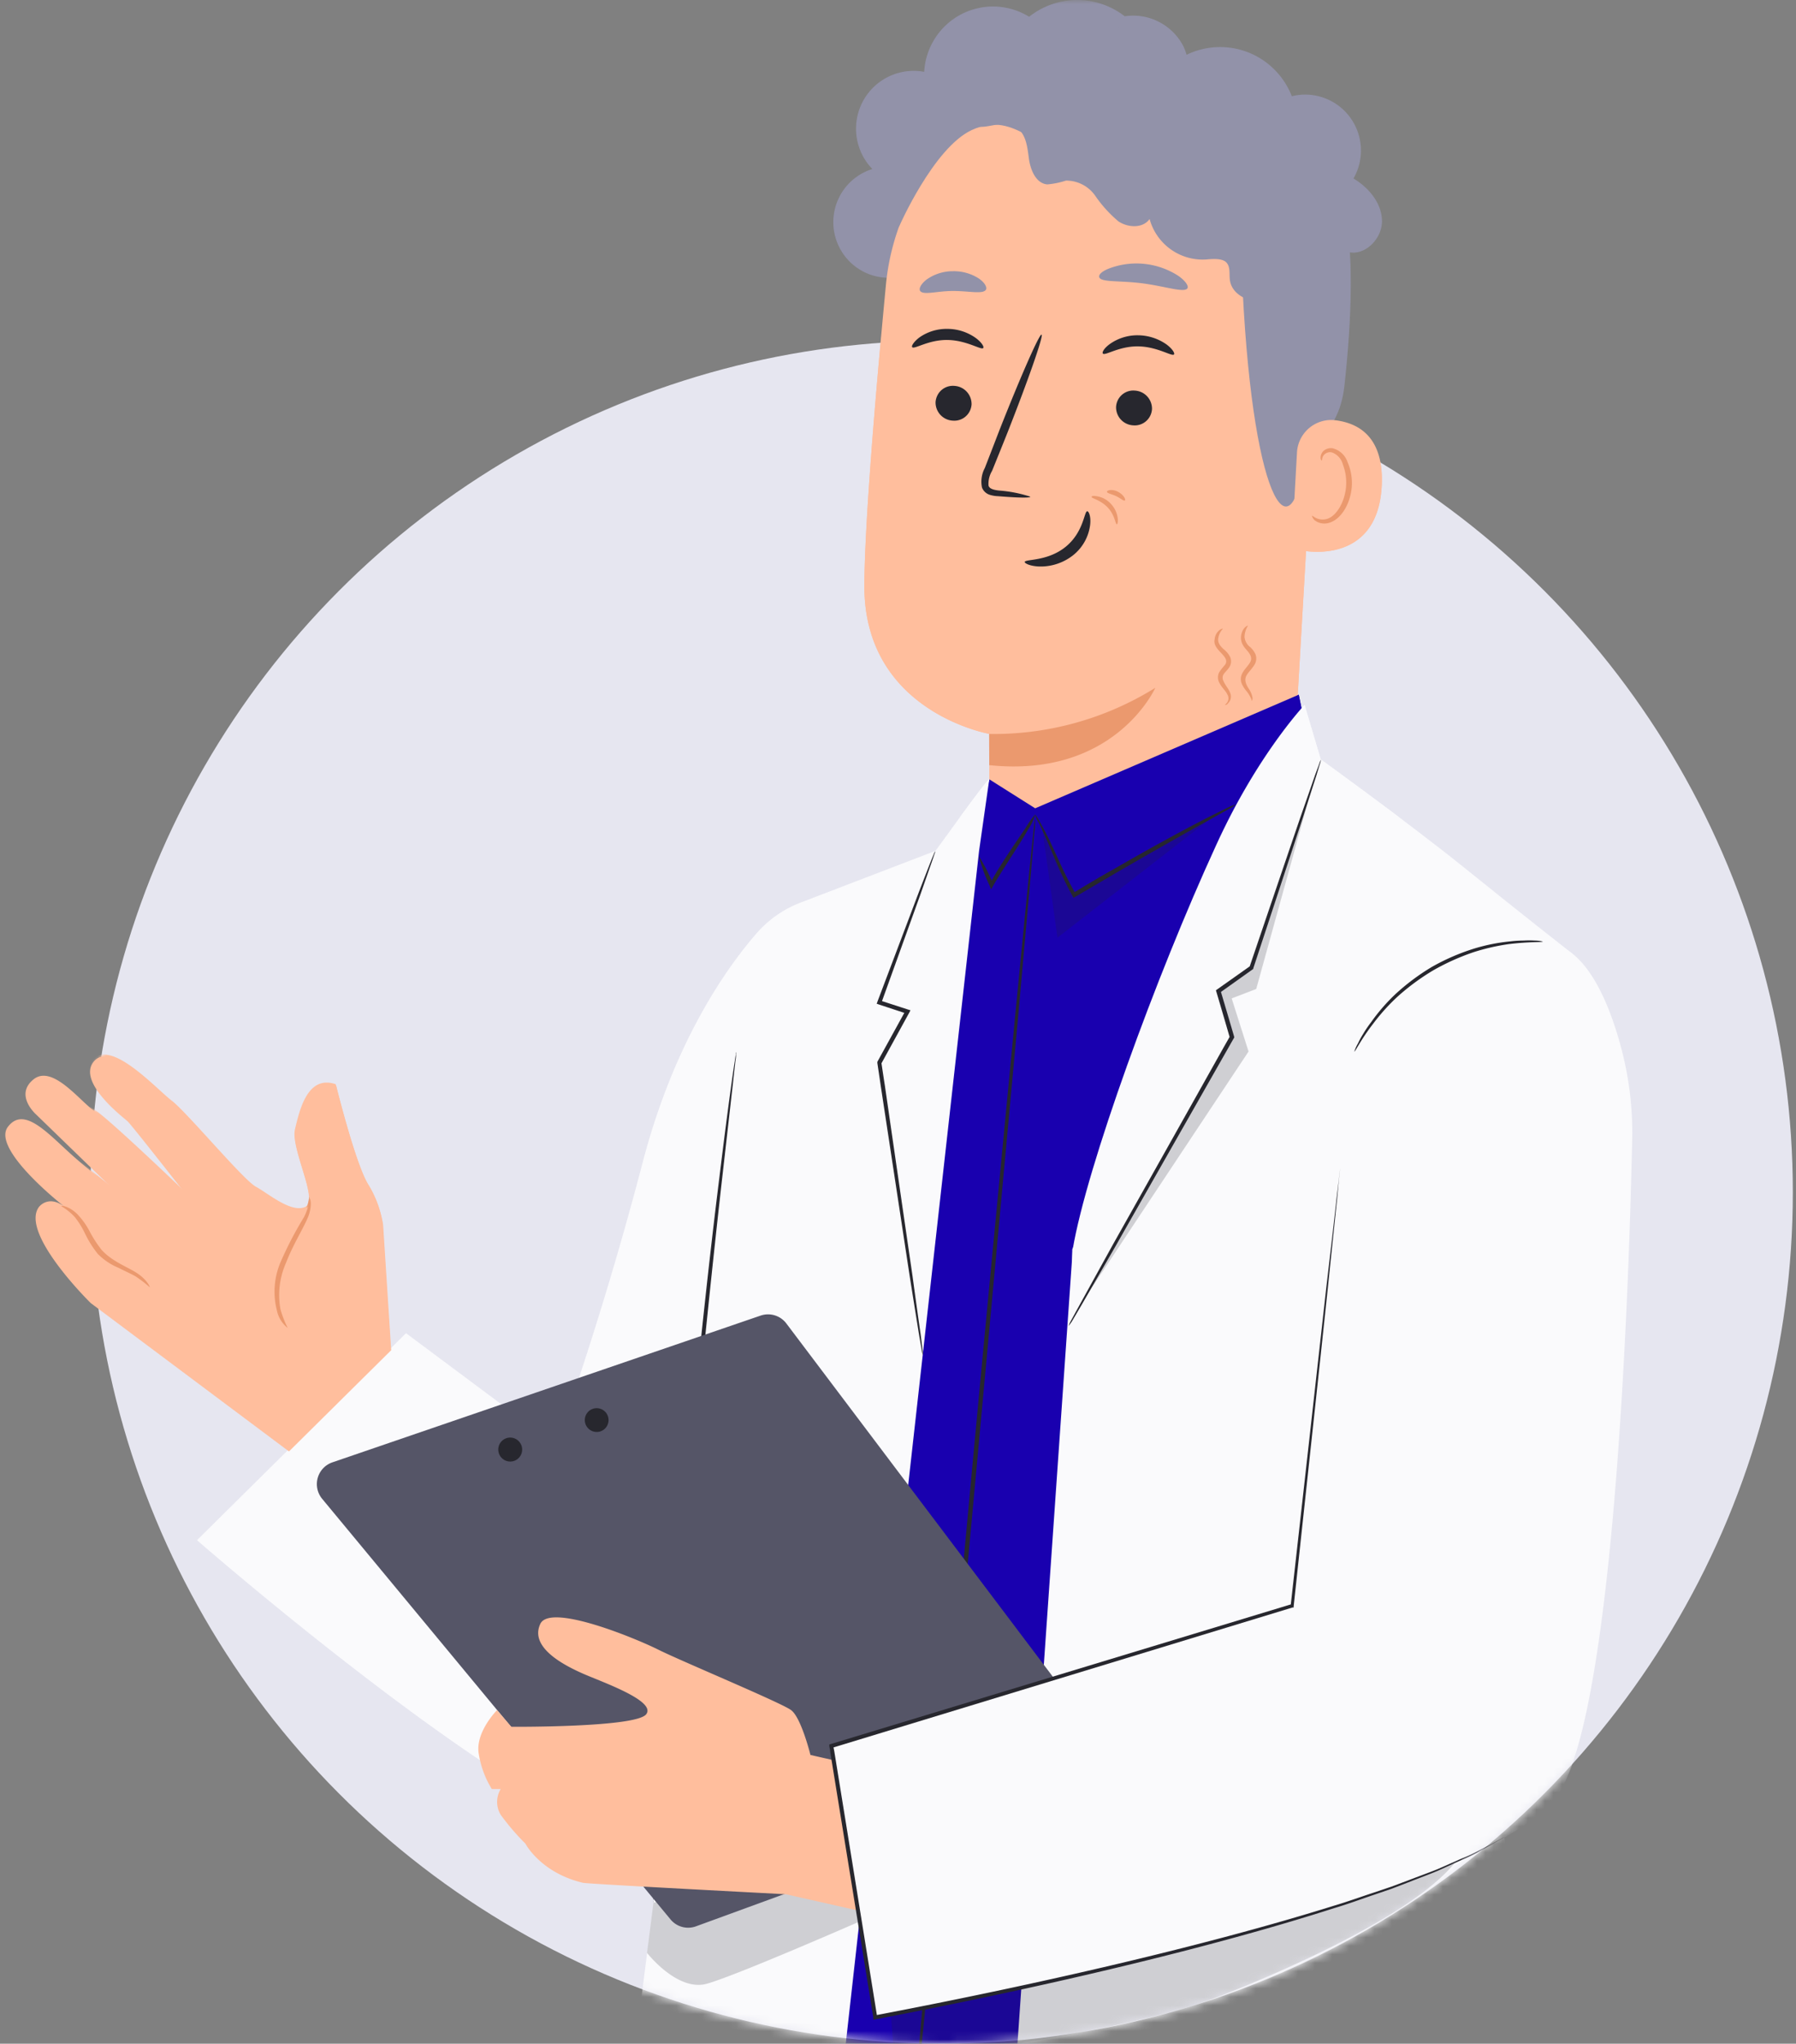<svg xmlns="http://www.w3.org/2000/svg" width="211" height="240" fill="none" viewBox="0 0 211 240"><rect x="0" y="0" width="211" height="240" fill="#808080" stroke="none"/><g clip-path="url(#medic-explaining_svg__a)"><circle cx="110.627" cy="140" r="100" fill="#E6E6F0"/><mask id="medic-explaining_svg__b" width="201" height="200" x="10" y="40" maskUnits="userSpaceOnUse" style="mask-type:alpha"><circle cx="110.627" cy="140" r="100" fill="#fff"/></mask><g mask="url(#medic-explaining_svg__b)"><path fill="#FFBE9D" d="M104.081 33.448a27.76 27.76 0 0 1 9.071-18.01 27.6 27.6 0 0 1 18.841-7.078h1.432c15.411 1.122 23.074 14.884 21.519 30.31l-2.978 51.508-.171 2.501-35.717 6.657.238-13.134s-14.805-2.53-14.767-17.404c.029-7.18 1.262-21.969 2.532-35.35"/><path fill="#EB996E" d="M116.211 86.193a35.96 35.96 0 0 0 19.518-5.421s-4.742 10.633-19.508 9.082z"/><path fill="#27272E" d="M109.914 47.22c-.013.553.19 1.09.565 1.497s.894.65 1.446.68a2.03 2.03 0 0 0 2.007-1.12 2.1 2.1 0 0 0 .212-.782 2.14 2.14 0 0 0-2.011-2.178 2.03 2.03 0 0 0-2.007 1.12 2.1 2.1 0 0 0-.212.782m-2.74-6.448c.256.285 1.896-.884 4.153-.846 2.258.038 3.936 1.208 4.183.95.123-.123-.133-.627-.854-1.169a5.75 5.75 0 0 0-3.347-1.084 5.54 5.54 0 0 0-3.31 1.017c-.664.514-.958 1.009-.825 1.132m23.946 6.999a2.13 2.13 0 0 0 .562 1.501c.376.407.896.65 1.449.678a2.03 2.03 0 0 0 2.001-1.121c.121-.244.192-.51.209-.781a2.124 2.124 0 0 0-2.011-2.178 2.03 2.03 0 0 0-2.001 1.12c-.121.244-.192.51-.209.782m-1.546-6.248c.256.285 1.897-.885 4.154-.847s3.936 1.208 4.192.951c.123-.123-.142-.628-.863-1.17a5.9 5.9 0 0 0-3.348-1.084 5.6 5.6 0 0 0-3.31 1.018c-.711.513-.957 1.008-.825 1.132m-8.526 16.804a15.6 15.6 0 0 0-3.689-.722c-.579-.067-1.129-.19-1.223-.59a2.94 2.94 0 0 1 .417-1.721c.569-1.408 1.157-2.853 1.783-4.423 2.485-6.296 4.287-11.47 4.03-11.574s-2.465 4.927-4.95 11.222a1081 1081 0 0 1-1.717 4.442 3.4 3.4 0 0 0-.332 2.292 1.45 1.45 0 0 0 .949.866c.308.092.627.143.948.151 2.343.19 3.775.22 3.784.057m6.686 1.713c-.37 0-.408 2.453-2.551 4.184-2.143 1.73-4.742 1.417-4.799 1.769 0 .152.579.485 1.698.532a6.15 6.15 0 0 0 4.002-1.331 5.4 5.4 0 0 0 1.982-3.51c.133-1.036-.161-1.654-.332-1.645"/><path fill="#E6E6F0" d="M105.608 26.648s4.05-9.263 8.536-11.365c5.463-2.558 7.71 3.453 12.898 2.074s10.432-3.804 15.62.266c5.69 4.46 2.969 7.504 3.225 14.104 1.062 26.781 5.823 34.418 7.397 21.874.171-1.38 4.012-2.416 4.657-8.246.844-7.551 1.271-16.738-.332-22.13-1.356-4.546-3.889-7.713-8.45-11.223-7.199-5.544-17.204-5.81-24.014-5.22s-19.982 8.197-19.537 19.866"/><path fill="#FFBE9D" d="M152.373 53.144a4.024 4.024 0 0 1 4.401-3.804c2.769.304 5.823 1.902 5.558 7.656-.475 10.157-10.556 7.608-10.556 7.294 0-.313.36-6.914.597-11.146"/><path fill="#EB996E" d="M154.157 60.553s.17.133.464.285c.413.195.884.226 1.319.086 1.09-.343 2.067-2.007 2.2-3.804a5.9 5.9 0 0 0-.37-2.559 2.04 2.04 0 0 0-1.271-1.426.944.944 0 0 0-1.062.437c-.152.276-.095.485-.152.504s-.208-.18-.104-.599c.066-.25.217-.468.427-.618.277-.19.616-.269.948-.219a2.51 2.51 0 0 1 1.774 1.664 6.1 6.1 0 0 1 .483 2.854c-.161 2.044-1.299 3.918-2.778 4.27a1.9 1.9 0 0 1-1.603-.343c-.266-.285-.313-.513-.275-.532m-22.951 1.017c-.171 0-.219-1.074-1.063-1.968s-1.896-1.075-1.896-1.236.284-.153.749-.067a2.84 2.84 0 0 1 1.546.903 3 3 0 0 1 .768 1.627c.066.466-.038.751-.104.742m.938-2.797c-.142.086-.502-.275-1.043-.523-.54-.247-1.034-.323-1.053-.494s.598-.38 1.309 0 .93.95.787 1.017m11.77 23.966s.142-.066.266-.256a.88.88 0 0 0 0-.951c-.152-.38-.607-.733-.949-1.389a1.32 1.32 0 0 1 0-1.189q.299-.453.664-.855c.787-1.009-1.498-1.722-1.195-3.015a1.55 1.55 0 0 1 .56-1.084c.227-.172.388-.19.407-.162-.322.347-.52.792-.559 1.265 0 .428.246.79.74 1.208.281.231.51.52.673.846a1.26 1.26 0 0 1-.152 1.274c-.246.343-.512.561-.645.8a.79.79 0 0 0 0 .713c.19.494.636.95.806 1.436a1.08 1.08 0 0 1-.256 1.208c-.18.256-.369.18-.36.152m3.139-.438s0-.152-.123-.37a3.7 3.7 0 0 0-.559-.857 4.3 4.3 0 0 1-.427-.656c-.15-.293-.2-.627-.142-.951.18-.732.787-1.18 1.071-1.702.285-.523 0-.951-.389-1.408a3.3 3.3 0 0 1-.54-.751 1.9 1.9 0 0 1-.152-.828c.104-1.065.816-1.37.816-1.293a2.66 2.66 0 0 0-.399 1.293 1.72 1.72 0 0 0 .664 1.208c.263.237.476.525.626.847a1.4 1.4 0 0 1-.114 1.217c-.407.666-.948 1.075-1.052 1.55s.161.951.379 1.284c.219.313.368.67.436 1.046.019.238-.066.38-.095.371"/><path fill="#FFBE9D" d="M39.44 127.325s2.266 9.187 3.793 11.708a12.3 12.3 0 0 1 1.716 4.622l.949 14.712-12.007 11.888L10.6 152.832s-8.346-8.179-6.09-11.279c0 0 1.11-1.512 3.055 0 0 0-8.707-6.762-6.696-9.415 2.01-2.654 5.017 1.188 8.166 3.87s4.182 3.434 4.182 3.434l-9.057-8.778s-2.551-2.264-.285-4.099 5.615 2.767 7.199 3.728c1.584.96 10.499 9.51 10.499 9.51s-6.175-7.884-6.64-8.312-6.031-4.632-3.945-7.057c2.087-2.425 7.417 3.472 9.18 4.813 1.765 1.34 8.394 9.291 9.874 10.1s4.153 3.128 5.804 2.387c1.65-.742-1.726-6.895-1.195-9.111s1.46-6.439 4.79-5.298"/><path fill="#EB996E" d="M33.74 155.752a12.6 12.6 0 0 1-.845-2.168 9.3 9.3 0 0 1 .645-5.469c.797-2.073 1.897-3.804 2.494-5.164.26-.548.401-1.144.418-1.75 0-.428-.105-.656-.133-.647a6.4 6.4 0 0 1-.683 2.216 42 42 0 0 0-2.674 5.117 8.83 8.83 0 0 0-.494 5.801 3.5 3.5 0 0 0 1.271 2.064m-16.217-4.784c.066 0-.294-.856-1.432-1.617-1.139-.76-2.902-1.35-4.183-2.729a14 14 0 0 1-1.489-2.311 9 9 0 0 0-1.375-1.902c-.948-.951-1.897-1.065-1.897-.951a7 7 0 0 1 1.556 1.246c.47.586.87 1.224 1.195 1.902.413.871.925 1.691 1.527 2.444a7.3 7.3 0 0 0 2.399 1.626c.778.39 1.48.704 2.039 1.018q.876.576 1.66 1.274"/><path fill="#1900AF" d="m116.24 91.528 5.377 3.395 30.965-13.343 1.404 6.867-28.016 58.261-1.669 111.1-30.32-2.492 18.74-150.045z"/><path fill="#27272E" d="M145.213 94.467a6 6 0 0 1-1.081.666l-3.025 1.693a664 664 0 0 0-9.92 5.639l-4.866 2.853-.208.114-.105-.199c-1.517-2.73-2.399-5.221-3.177-6.905-.379-.856-.683-1.522-.948-1.978a2.8 2.8 0 0 1-.304-.723q.26.298.446.647a36 36 0 0 1 1.024 1.902c.854 1.664 1.802 4.137 3.32 6.79l-.323-.076c1.489-.903 3.13-1.902 4.856-2.853 3.86-2.235 7.407-4.175 10.006-5.525a100 100 0 0 1 3.101-1.55 6.3 6.3 0 0 1 1.204-.495"/><path fill="#FAFAFC" d="m109.905 99.917-15.848 6.077a13.06 13.06 0 0 0-5.216 3.661c-3.452 3.975-9.57 12.563-13.278 26.629-4.96 19.021-10.252 33.401-10.252 33.401L47.7 156.56l-24.554 24.309s41.33 36.082 54.456 35.921l-8.895 70.653h25.35l20.969-187.526 1.195-8.389c-.417.171-5.093 6.743-6.316 8.388"/><path fill="#27272E" d="M86.47 123.54a.8.8 0 0 1 0 .257c0 .2 0 .447-.066.761-.076.704-.19 1.674-.323 2.91-.294 2.558-.702 6.201-1.214 10.68-1.024 9.026-2.333 21.503-3.632 35.303-1.3 13.799-2.37 26.296-3.149 35.35a2073 2073 0 0 1-.948 10.709c-.114 1.236-.209 2.206-.275 2.91 0 .314-.057.561-.085.761q.015.128 0 .257a1.2 1.2 0 0 1 0-.267v-.751c0-.713.104-1.683.18-2.92.19-2.577.455-6.229.778-10.728.692-9.063 1.707-21.569 3.006-35.369 1.3-13.799 2.665-26.277 3.793-35.293.55-4.508 1.025-8.15 1.376-10.67.17-1.227.313-2.197.417-2.854l.114-.751a1 1 0 0 1 .028-.295m75.805 70.9a34 34 0 0 0-5.188-3.49 34 34 0 0 0-5.918-2.007 5.3 5.3 0 0 1 1.897.133 16.6 16.6 0 0 1 8.004 3.966c.483.389.891.863 1.205 1.398"/><path fill="#FAFAFC" d="M184.704 111.976s-6.297-4.927-12.642-10.053-16.9-12.744-16.9-12.744l-1.897-6.4s-5.586 5.896-10.432 16.567c-7.037 15.331-15.174 37.699-16.806 47.362l-9.787 140.639h72.571l-16.881-99.973z"/><path fill="#27272E" d="M125.525 155.723q.144-.358.332-.694l1.043-1.902 3.888-7.047a18456 18456 0 0 0 13.012-23.158l.693-1.217v.19a853 853 0 0 0-1.594-5.44l-.047-.162.142-.104 3.889-2.749-.086.114c2.4-7.066 4.467-13.153 5.956-17.518.74-2.111 1.328-3.804 1.755-5.04.199-.552.36-.951.493-1.332q.076-.236.19-.456a2.7 2.7 0 0 1-.114.475c-.114.352-.247.809-.418 1.37a1234 1234 0 0 0-1.631 5.078l-5.785 17.576v.066l-.057.048-3.888 2.767.095-.266c.521 1.759 1.062 3.576 1.602 5.43v.105l-.057.086-.692 1.217c-5.112 8.997-9.749 17.119-13.135 23.091l-4.031 6.971-1.119 1.902a4.6 4.6 0 0 1-.436.599m-17.1 3.415a2.7 2.7 0 0 1-.142-.628c-.086-.476-.19-1.084-.323-1.845-.265-1.655-.635-3.956-1.081-6.771-.882-5.773-2.077-13.657-3.405-22.369q-.198-1.36-.398-2.682v-.152l3.301-5.992.132.333-3.291-1.084-.218-.076.076-.219 4.837-12.791a737 737 0 0 1 1.413-3.633c.152-.39.285-.704.389-.951q.062-.171.161-.324-.023.183-.095.352l-.322.951c-.323.904-.749 2.14-1.29 3.681l-4.628 12.848-.142-.294 3.291 1.065.275.085-.133.257-3.291 6.001v-.152c.133.884.265 1.778.408 2.682 1.261 8.711 2.409 16.605 3.253 22.387.388 2.854.701 5.136.948 6.791.095.77.171 1.379.228 1.902q.056.311.047.628m6.553-58.632a20 20 0 0 1 1.698 3.329h-.398c.417-.809.948-1.693 1.545-2.616 1.006-1.569 1.964-2.948 2.646-3.956.332-.573.716-1.115 1.148-1.617a6.1 6.1 0 0 1-.854 1.798c-.607 1.065-1.517 2.482-2.522 4.042-.598.951-1.138 1.788-1.575 2.558l-.227.399-.171-.418a21 21 0 0 1-1.29-3.519m-8.364 155.847a2 2 0 0 1 0-.419c0-.294.057-.694.095-1.217.085-1.094.218-2.663.388-4.669.361-4.08.882-9.948 1.527-17.176 1.338-14.523 3.187-34.542 5.236-56.654 2.048-22.111 3.992-42.14 5.377-56.653.702-7.228 1.28-13.086 1.679-17.166l.483-4.66c.057-.514.105-.952.142-1.208q.01-.213.067-.419v.419c0 .275 0 .703-.085 1.217-.095 1.094-.228 2.663-.399 4.67-.36 4.08-.882 9.947-1.527 17.175-1.337 14.523-3.186 34.552-5.225 56.673s-4.003 42.121-5.378 56.634c-.711 7.228-1.29 13.087-1.688 17.167-.209 2.006-.37 3.575-.484 4.66a41 41 0 0 1-.142 1.217 2 2 0 0 1-.066.409"/><path fill="#27272E" d="m154.479 91.224-6.895 24.917-2.883 1.103 1.982 6.239-19.764 29.768 17.782-31.451-1.593-5.44 3.879-2.758zm-32.056 5.916 1.812 12.972 17.602-13.686-15.629 8.693zM76.768 223.437l-.75 5.897s3.557 4.584 7.019 3.623c3.461-.96 17.943-7.304 17.943-7.304l-.218-2.216s-8.45-3.48-8.934-3.357c-.484.124-15.06 3.357-15.06 3.357m27.892 13.134.436 5.431s26.223-3.015 37.519-7.323c0 0 22.05-8.198 28.309-15.93a232 232 0 0 1-30.671 9.929z" opacity=".2"/><path fill="#555567" d="m125.269 198.996-32.872-43.558a2.695 2.695 0 0 0-3.016-.951l-50.33 17.242a2.7 2.7 0 0 0-1.723 1.823 2.71 2.71 0 0 0 .518 2.457l40.932 49.397a2.68 2.68 0 0 0 2.988.809l47.05-17.186a2.7 2.7 0 0 0 1.678-1.815 2.71 2.71 0 0 0-.493-2.426z"/><path fill="#27272E" d="M58.54 170.274a1.41 1.41 0 0 0 .905 1.269 1.402 1.402 0 0 0 1.88-1.077 1.41 1.41 0 0 0-1.41-1.647 1.4 1.4 0 0 0-.991.439 1.4 1.4 0 0 0-.384 1.016m10.167-3.452a1.4 1.4 0 0 0 1.717 1.302 1.396 1.396 0 0 0 .944-1.94 1.395 1.395 0 0 0-2.29-.371 1.4 1.4 0 0 0-.371 1.009"/><path fill="#FFBE9D" d="m97.85 206.69-2.636-.599s-1.08-4.385-2.276-5.269-12.974-5.783-15.573-7.085c-2.598-1.303-12.717-5.507-13.884-3.044-1.318 2.787 2.845 4.898 5.055 5.868s8.602 3.186 7.379 4.755c-1.224 1.57-15.839 1.465-15.839 1.465l-1.678-1.959s-2.59 2.596-2.153 5.135a11.2 11.2 0 0 0 1.536 4.137h1.044a2.93 2.93 0 0 0 0 3.025 28 28 0 0 0 2.902 3.385s1.764 3.415 6.771 4.603c.588.134 23.824 1.341 23.824 1.341l8.44 1.903z"/><path fill="#FAFAFC" d="M158.946 123.693c-.266.57-7.17 64.889-7.17 64.889l-54.134 16.453 5.169 31.888s73.121-13.134 80.67-26.886c6.42-11.697 7.957-61.437 8.27-76.083a38.5 38.5 0 0 0-1.205-10.575c-1.071-4.128-2.911-9.102-5.842-11.413-5.491-4.318-25.758 11.727-25.758 11.727"/><path fill="#27272E" d="M157.428 137.121s0 .323-.076.951-.151 1.56-.265 2.749c-.256 2.425-.626 5.953-1.091 10.461-.948 9.006-2.352 21.874-4.012 37.347v.143h-.132l-54.115 16.491.17-.276c0 .21.067.438.105.657 1.773 10.937 3.48 21.493 5.045 31.232l-.275-.2c22.022-4.194 40.781-8.769 53.916-12.877 1.641-.485 3.168-1.046 4.628-1.522l2.115-.713 1.963-.732c1.252-.485 2.428-.904 3.49-1.332l2.845-1.255a19 19 0 0 0 2.239-1.056l1.602-.846.949-.514.332-.161q-.15.11-.313.199l-.949.542-1.583.885q-1.08.62-2.229 1.093l-2.845 1.294c-1.062.447-2.239.875-3.49 1.369l-1.954.752-2.115.723c-1.451.485-2.978 1.065-4.628 1.55-13.078 4.203-31.885 8.844-53.916 13.067l-.237.048v-.238c-1.575-9.739-3.291-20.286-5.065-31.223 0-.228-.076-.456-.104-.656v-.219l.209-.057 54.134-16.424-.142.171c1.735-15.464 3.177-28.322 4.182-37.328.522-4.48.948-8.008 1.204-10.462.143-1.189.256-2.102.332-2.748s.076-.885.076-.885m23.824-26.553c0 .105-1.527 0-3.945.295a25 25 0 0 0-4.173.951 27 27 0 0 0-4.742 2.13 26.7 26.7 0 0 0-4.211 3.101 23.5 23.5 0 0 0-2.845 3.157c-1.48 1.902-2.134 3.338-2.22 3.291q.149-.502.418-.951.268-.577.607-1.113.431-.728.948-1.398a22 22 0 0 1 2.845-3.281 26 26 0 0 1 4.278-3.196 25.3 25.3 0 0 1 4.884-2.13 21.3 21.3 0 0 1 4.258-.865 14 14 0 0 1 1.669-.105q.63-.039 1.262 0 .49-.001.967.114"/></g><path fill="#FFBE9D" d="M39.5 127.517s2.266 9.187 3.793 11.708a12.3 12.3 0 0 1 1.717 4.622l.948 14.712-12.007 11.888-23.292-17.423s-8.346-8.179-6.089-11.279c0 0 1.11-1.512 3.054 0 0 0-8.706-6.762-6.696-9.415 2.011-2.654 5.017 1.188 8.166 3.87s4.182 3.434 4.182 3.434l-9.057-8.779s-2.55-2.263-.284-4.099c2.266-1.835 5.614 2.768 7.198 3.729 1.584.96 10.499 9.51 10.499 9.51s-6.174-7.884-6.639-8.312-6.032-4.632-3.945-7.057c2.086-2.425 7.416 3.471 9.18 4.812s8.393 9.292 9.873 10.1c1.48.809 4.154 3.129 5.804 2.388s-1.726-6.896-1.195-9.111 1.46-6.439 4.79-5.298"/><path fill="#EB996E" d="M33.8 155.944a12.5 12.5 0 0 1-.845-2.169 9.3 9.3 0 0 1 .645-5.468c.797-2.073 1.897-3.804 2.495-5.164.258-.548.4-1.144.417-1.75 0-.428-.104-.656-.133-.647a6.4 6.4 0 0 1-.683 2.216 42 42 0 0 0-2.674 5.117 8.83 8.83 0 0 0-.493 5.801c.164.818.614 1.55 1.27 2.064m-16.217-4.784c.066 0-.294-.856-1.432-1.617s-2.902-1.35-4.182-2.729a14 14 0 0 1-1.49-2.311 9 9 0 0 0-1.375-1.902c-.948-.951-1.896-1.065-1.896-.951a7 7 0 0 1 1.555 1.246c.47.585.87 1.224 1.195 1.902.413.871.926 1.691 1.527 2.444a7.3 7.3 0 0 0 2.4 1.626c.777.39 1.479.704 2.038 1.018q.877.576 1.66 1.274"/><mask id="medic-explaining_svg__c" width="86" height="97" x="94" y="0" maskUnits="userSpaceOnUse" style="mask-type:alpha"><path fill="#C4C4C4" d="M94.12 0h85.574v96.014H94.12z"/></mask><g mask="url(#medic-explaining_svg__c)"><path fill="#9292A9" d="M139.02 5.421a6.64 6.64 0 0 0-2.881-2.862 6.62 6.62 0 0 0-4.004-.647 9.096 9.096 0 0 0-11.229.057 8.085 8.085 0 0 0-11.051 2.52 8.13 8.13 0 0 0-1.278 3.947 6.75 6.75 0 0 0-4.169.556 6.78 6.78 0 0 0-3.038 2.917 6.81 6.81 0 0 0 1.118 7.94 6.52 6.52 0 0 0-3.675 2.905 6.55 6.55 0 0 0 1.726 8.587 6.5 6.5 0 0 0 4.51 1.251l32.634-19.553a6.67 6.67 0 0 0 1.337-7.618"/><path fill="#FFBE9D" d="M104.081 33.448a27.76 27.76 0 0 1 9.071-18.01 27.6 27.6 0 0 1 18.84-7.078h1.432c15.412 1.122 23.075 14.884 21.519 30.31l-2.978 51.508-.17 2.501-35.717 6.657.237-13.134s-14.804-2.53-14.766-17.404c.028-7.18 1.261-21.969 2.532-35.35"/><path fill="#EB996E" d="M116.211 86.193a35.96 35.96 0 0 0 19.518-5.421s-4.742 10.633-19.508 9.082z"/><path fill="#27272E" d="M109.914 47.22a2.13 2.13 0 0 0 2.011 2.177 2.03 2.03 0 0 0 2.007-1.12 2.1 2.1 0 0 0 .212-.782 2.15 2.15 0 0 0-.568-1.495 2.13 2.13 0 0 0-1.443-.683 2.03 2.03 0 0 0-2.007 1.12 2.1 2.1 0 0 0-.212.782m-2.741-6.448c.256.285 1.897-.884 4.154-.846s3.936 1.208 4.183.95c.123-.123-.133-.627-.854-1.169a5.75 5.75 0 0 0-3.348-1.084 5.55 5.55 0 0 0-3.31 1.017c-.663.514-.957 1.009-.825 1.132m23.947 6.999a2.12 2.12 0 0 0 2.01 2.179 2.02 2.02 0 0 0 1.506-.483 2.04 2.04 0 0 0 .704-1.42 2.13 2.13 0 0 0-2.01-2.177 2.025 2.025 0 0 0-2.002 1.12c-.121.244-.191.51-.208.782m-1.546-6.248c.256.285 1.897-.885 4.154-.847s3.936 1.208 4.192.951c.123-.123-.142-.628-.863-1.17a5.9 5.9 0 0 0-3.348-1.084 5.6 5.6 0 0 0-3.31 1.018c-.711.513-.958 1.008-.825 1.132m-8.526 16.804a15.6 15.6 0 0 0-3.689-.722c-.579-.067-1.129-.19-1.224-.59a2.94 2.94 0 0 1 .418-1.721c.569-1.408 1.157-2.853 1.783-4.423 2.484-6.296 4.286-11.47 4.03-11.574s-2.466 4.927-4.95 11.222a1247 1247 0 0 1-1.717 4.442 3.4 3.4 0 0 0-.332 2.292 1.44 1.44 0 0 0 .948.865q.464.14.949.152c2.342.19 3.774.22 3.784.057m6.686 1.713c-.37 0-.408 2.453-2.551 4.184-2.144 1.73-4.742 1.417-4.799 1.769 0 .152.578.485 1.697.532a6.16 6.16 0 0 0 4.003-1.331 5.4 5.4 0 0 0 1.982-3.51c.133-1.036-.161-1.654-.332-1.645"/><path fill="#9292A9" d="M129.147 32.564c.218.618 2.494.361 5.169.722 2.674.362 4.818 1.123 5.188.571.161-.266-.209-.856-1.072-1.464a9.06 9.06 0 0 0-7.891-.951c-1.024.342-1.527.817-1.394 1.122m-21.044 1.607c.398.523 1.972 0 3.859 0s3.481.4 3.86-.133c.162-.266-.075-.79-.768-1.294a5.4 5.4 0 0 0-3.129-.893 5.28 5.28 0 0 0-3.092.998c-.674.533-.901 1.065-.73 1.322"/><path fill="#9292A9" d="M105.608 26.648s4.05-9.263 8.536-11.365c5.462-2.558 7.71 3.453 12.898 2.074s10.432-3.804 15.62.266c5.69 4.46 2.968 7.504 3.224 14.104 1.063 26.781 5.823 34.418 7.398 21.874.171-1.38 4.012-2.416 4.656-8.246.844-7.551 1.271-16.738-.332-22.13-1.356-4.546-3.888-7.713-8.45-11.223-7.198-5.544-17.203-5.81-24.013-5.22-6.809.589-19.983 8.197-19.537 19.866"/><path fill="#FFBE9D" d="M152.373 53.144a4.04 4.04 0 0 1 2.798-3.633 4 4 0 0 1 1.603-.17c2.769.303 5.823 1.901 5.557 7.655-.474 10.157-10.555 7.608-10.555 7.294 0-.313.36-6.914.597-11.146"/><path fill="#EB996E" d="M154.156 60.553s.171.133.465.285c.413.195.884.226 1.318.086 1.091-.343 2.068-2.007 2.201-3.804a5.9 5.9 0 0 0-.37-2.559 2.06 2.06 0 0 0-1.271-1.426.95.95 0 0 0-1.062.437c-.152.276-.095.485-.152.504s-.209-.18-.104-.599c.065-.25.216-.468.427-.618.277-.19.616-.269.948-.219a2.5 2.5 0 0 1 1.773 1.664c.387.899.553 1.877.484 2.854-.161 2.044-1.299 3.918-2.779 4.27a1.89 1.89 0 0 1-1.602-.343c-.266-.285-.313-.513-.276-.532"/><path fill="#9292A9" d="M152.459 33.439a9.66 9.66 0 0 1-4.325 1.902c-1.583.133-3.385-.809-3.632-2.387-.114-.714.076-1.531-.379-2.083-.456-.552-1.575-.476-2.428-.4a6.46 6.46 0 0 1-4.162-1.195 6.5 6.5 0 0 1-2.477-3.56c-.768 1.113-2.523 1.037-3.651.286a15 15 0 0 1-2.722-2.996 4.15 4.15 0 0 0-3.452-1.797 9.6 9.6 0 0 1-2.21.446c-1.328-.133-1.963-1.712-2.143-3.033-.181-1.322-.313-2.854-1.432-3.614-1.12-.761-2.4-.324-3.623-.153s-2.846-.152-3.111-1.36a2.46 2.46 0 0 1 .484-1.835 6.54 6.54 0 0 1 7.786-2.378 8.93 8.93 0 0 1 2.905-4.29A8.89 8.89 0 0 1 137.37 7.79a9.03 9.03 0 0 1 8.11-2.007 9 9 0 0 1 3.817 1.987 9.1 9.1 0 0 1 2.47 3.53 6.54 6.54 0 0 1 6.805 2.43 6.58 6.58 0 0 1 .44 7.232c1.802 1.075 3.339 2.91 3.348 5.012.01 2.102-2.067 4.175-4.087 3.595.382.833.437 1.78.154 2.653a3.64 3.64 0 0 1-1.684 2.052 3.624 3.624 0 0 1-4.796-1.167"/><path fill="#EB996E" d="M131.205 61.57c-.17 0-.218-1.074-1.062-1.968s-1.897-1.075-1.897-1.236.285-.153.75-.067c.598.127 1.14.443 1.545.903.416.451.684 1.019.769 1.627.066.466-.038.751-.105.742m.939-2.797c-.142.086-.503-.275-1.043-.523-.541-.247-1.034-.323-1.053-.494s.598-.38 1.309 0 .929.95.787 1.017m11.77 23.966s.142-.066.265-.256a.87.87 0 0 0 0-.951c-.151-.38-.607-.733-.948-1.389a1.32 1.32 0 0 1 0-1.189q.299-.452.664-.855c.787-1.009-1.499-1.722-1.195-3.015a1.55 1.55 0 0 1 .559-1.084c.228-.172.389-.19.408-.162a2.1 2.1 0 0 0-.559 1.265c0 .428.246.79.739 1.208.282.231.511.52.674.846a1.26 1.26 0 0 1-.152 1.274c-.247.343-.512.561-.645.8a.79.79 0 0 0 0 .713c.19.494.636.95.806 1.436a1.085 1.085 0 0 1-.256 1.207c-.18.257-.37.181-.36.153m3.139-.438s0-.152-.123-.37a3.6 3.6 0 0 0-.56-.857 4.4 4.4 0 0 1-.426-.656c-.15-.293-.2-.627-.143-.951.181-.732.788-1.18 1.072-1.702.285-.523 0-.951-.389-1.408a3.3 3.3 0 0 1-.54-.751 1.9 1.9 0 0 1-.152-.828c.104-1.065.816-1.37.816-1.293a2.66 2.66 0 0 0-.399 1.293 1.7 1.7 0 0 0 .664 1.208c.263.237.476.525.626.847a1.4 1.4 0 0 1-.114 1.217c-.408.666-.948 1.075-1.052 1.55s.161.951.379 1.284c.219.313.368.67.436 1.046.019.238-.066.38-.095.371"/><path fill="#1900AF" d="m116.239 91.528 5.378 3.395 30.965-13.343 1.403 6.867-28.015 58.261-1.669 111.1-30.32-2.492 18.74-150.045z"/><path fill="#27272E" d="M145.213 94.467a6.2 6.2 0 0 1-1.081.666l-3.026 1.693a669 669 0 0 0-9.92 5.639l-4.865 2.853-.209.114-.104-.199c-1.517-2.73-2.399-5.221-3.177-6.905-.379-.856-.683-1.522-.948-1.978a2.7 2.7 0 0 1-.304-.723q.259.298.446.647c.256.437.616 1.094 1.024 1.902.854 1.664 1.802 4.137 3.319 6.79l-.322-.076c1.489-.903 3.13-1.902 4.856-2.853 3.86-2.235 7.407-4.175 10.005-5.525a100 100 0 0 1 3.102-1.55 6.3 6.3 0 0 1 1.204-.495"/><path fill="#FAFAFC" d="m109.904 99.917-15.847 6.077a13.06 13.06 0 0 0-5.216 3.661c-3.453 3.975-9.57 12.563-13.278 26.629-4.96 19.021-10.252 33.401-10.252 33.401L47.699 156.56l-24.553 24.309s41.33 36.082 54.456 35.921l-8.896 70.653h25.35l20.97-187.526 1.195-8.389c-.418.171-5.093 6.743-6.317 8.388m74.8 12.06s-6.297-4.927-12.642-10.053-16.9-12.744-16.9-12.744l-1.897-6.4s-5.586 5.896-10.432 16.567c-7.037 15.331-15.175 37.699-16.806 47.362l-9.787 140.639h72.571l-16.882-99.973z"/><path fill="#27272E" d="M125.525 155.723q.143-.358.332-.694l1.043-1.902 3.888-7.047a18456 18456 0 0 0 13.012-23.158l.692-1.217v.19a794 794 0 0 0-1.593-5.44l-.047-.162.142-.104 3.888-2.749-.085.114c2.4-7.066 4.467-13.153 5.956-17.518.74-2.111 1.328-3.804 1.755-5.04.199-.552.36-.951.493-1.332q.076-.236.189-.456a2.7 2.7 0 0 1-.113.475c-.114.352-.247.809-.418 1.37a1234 1234 0 0 0-1.631 5.078l-5.785 17.576v.066l-.057.048-3.888 2.767.094-.266c.522 1.759 1.063 3.576 1.603 5.43v.105l-.057.086-.692 1.217c-5.112 8.997-9.75 17.119-13.135 23.091l-4.031 6.971c-.465.79-.835 1.417-1.119 1.902a4.6 4.6 0 0 1-.436.599m-10.547-55.217a20 20 0 0 1 1.698 3.329h-.399c.418-.809.949-1.693 1.546-2.616 1.005-1.569 1.963-2.948 2.646-3.956.332-.573.716-1.115 1.148-1.617a6.2 6.2 0 0 1-.854 1.798c-.607 1.065-1.517 2.482-2.523 4.042-.597.951-1.138 1.788-1.574 2.558l-.227.399-.171-.418a21 21 0 0 1-1.29-3.519"/><path fill="#27272E" d="m154.479 91.224-6.895 24.917-2.883 1.103 1.982 6.239-19.765 29.768 17.783-31.451-1.593-5.44 3.878-2.758z" opacity=".2"/></g></g><defs><clipPath id="medic-explaining_svg__a"><path fill="#fff" d="M.627 0h210v240h-210z"/></clipPath></defs></svg>
